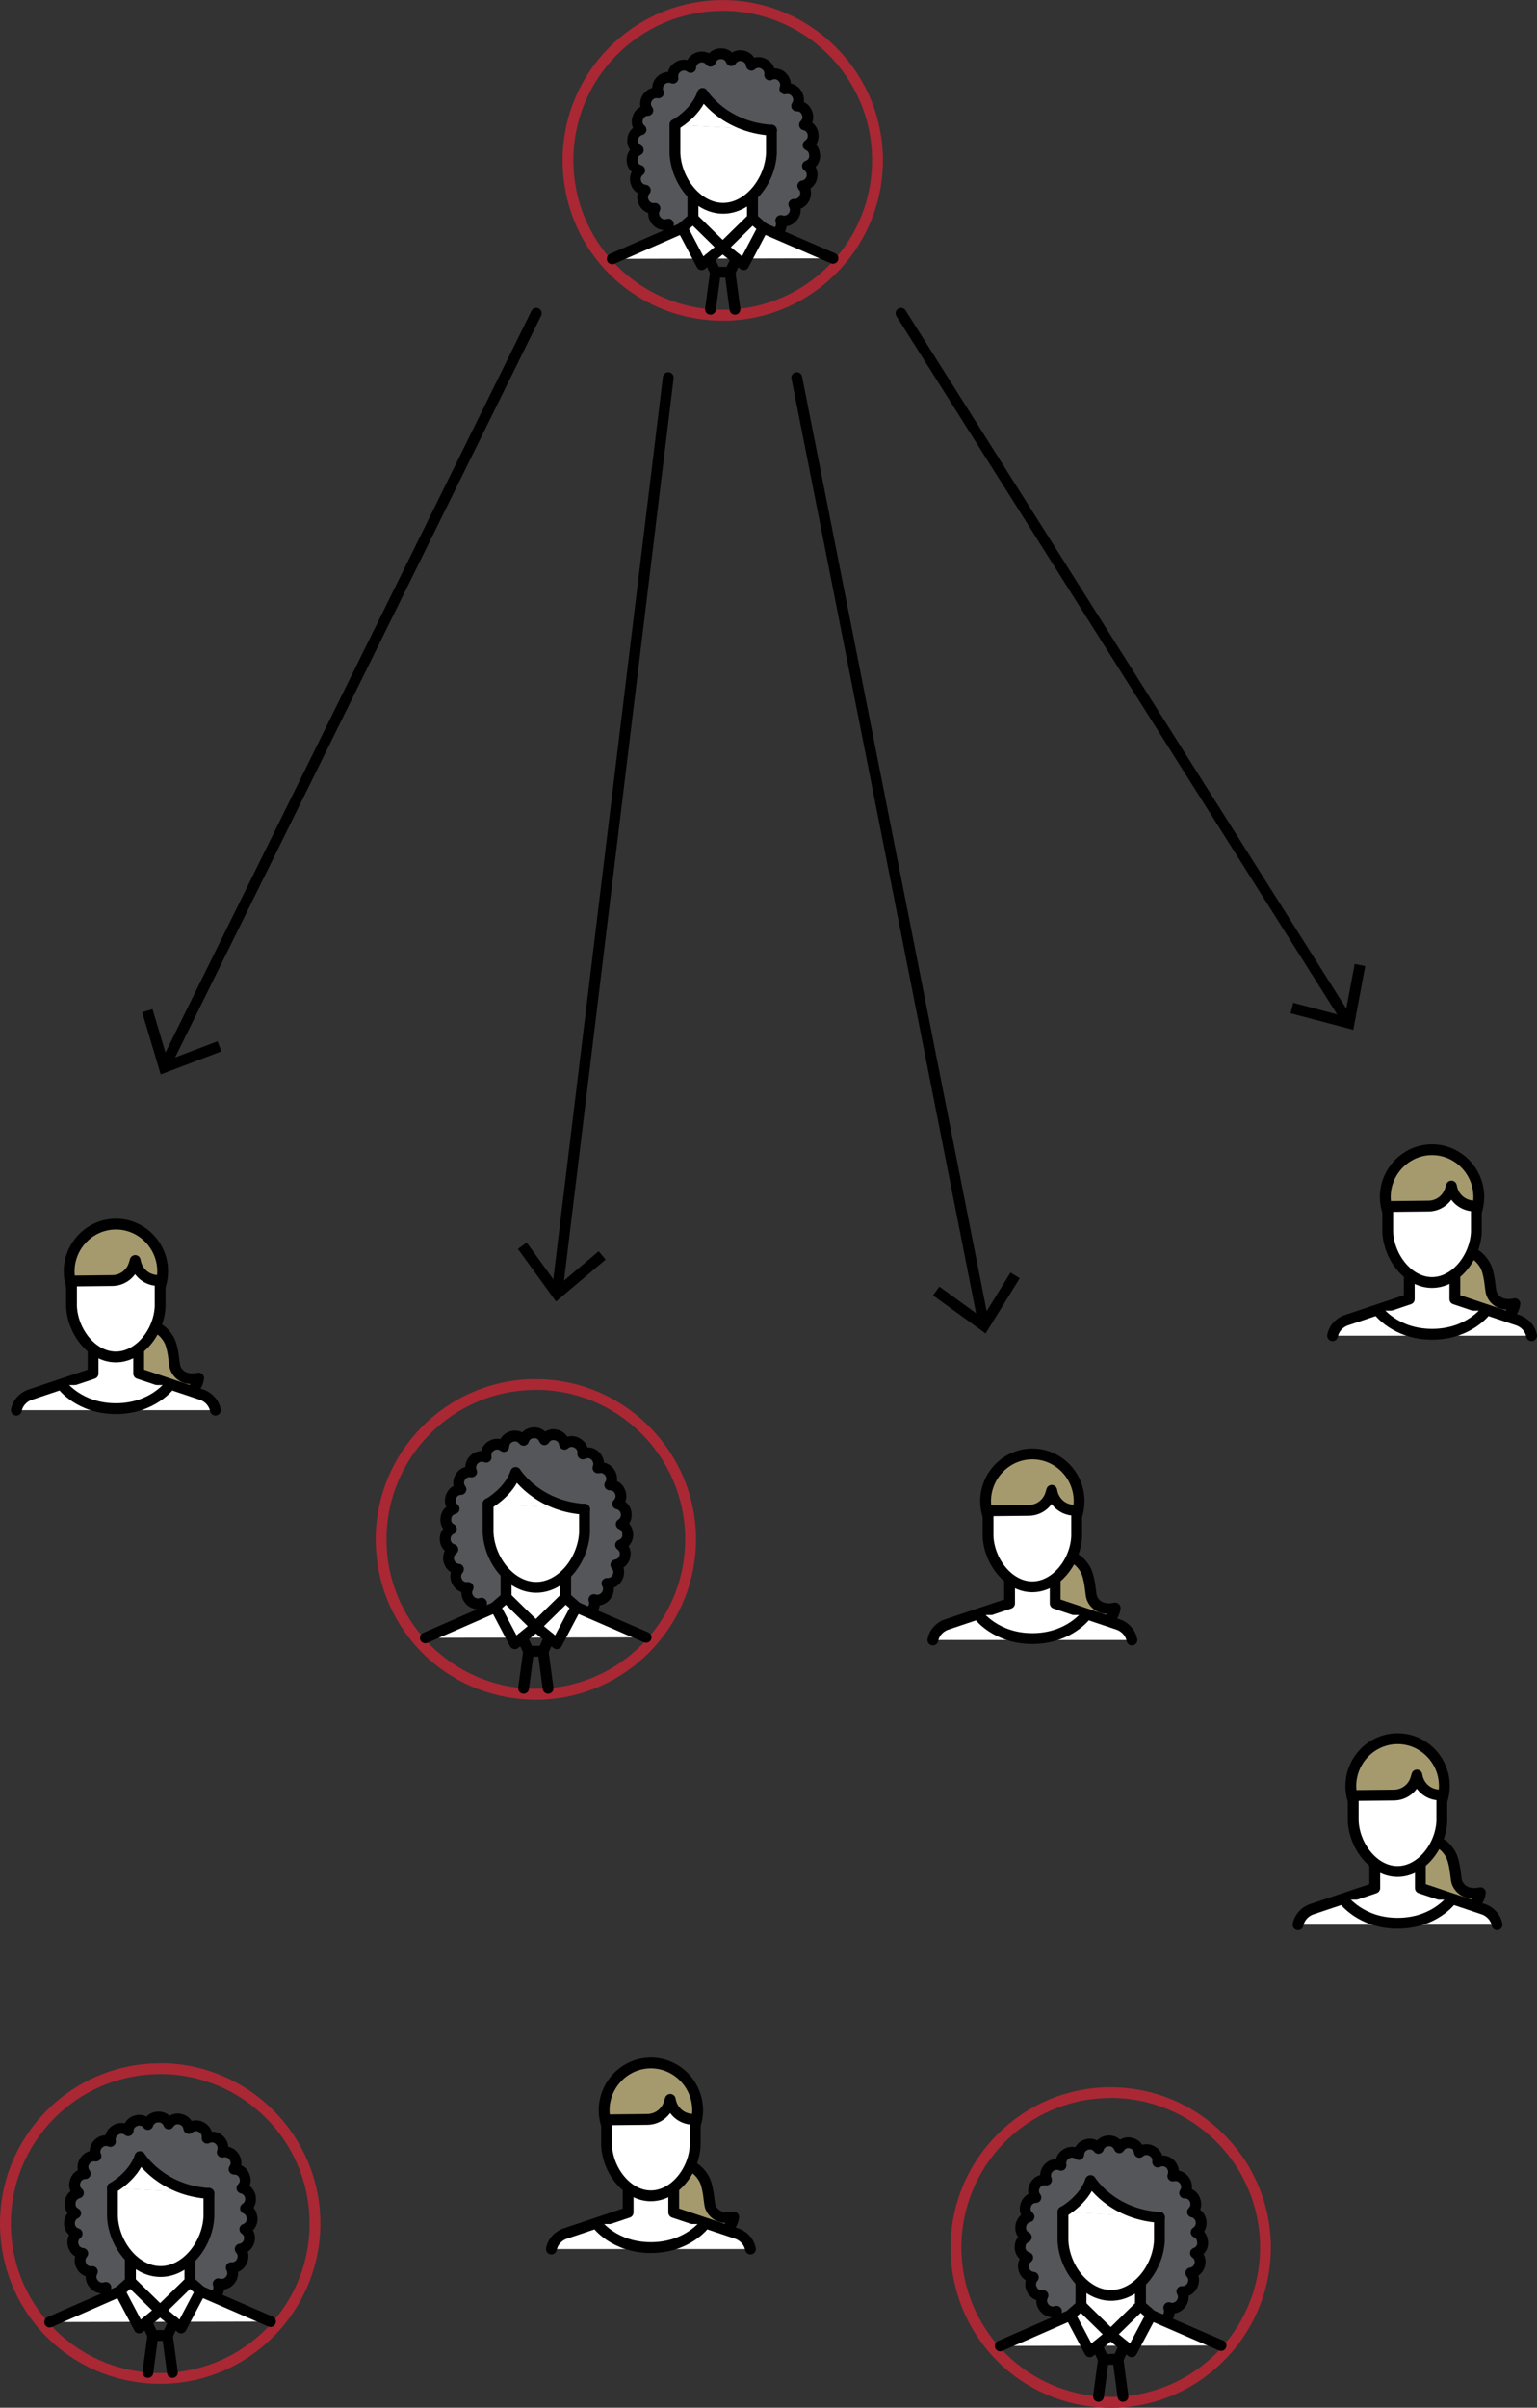 <?xml version="1.0" encoding="UTF-8"?>
<svg id="Layer_2" data-name="Layer 2" xmlns="http://www.w3.org/2000/svg" viewBox="0 0 213.35 333.98">
  <rect x="0" y="0" width="213.35" height="333.98" fill="#333333" stroke="none"/>
  <defs>
    <style>
      .cls-1, .cls-2 {
        fill: #a59a6e;
      }

      .cls-3 {
        fill: #aa2734;
      }

      .cls-4 {
        fill: #54565a;
      }

      .cls-4, .cls-2, .cls-5, .cls-6 {
        stroke: #000;
        stroke-linecap: round;
        stroke-linejoin: round;
        stroke-width: 1.5px;
      }

      .cls-5 {
        fill: #fff;
      }

      .cls-6 {
        fill: none;
      }
    </style>
  </defs>
  <g id="Content">
    <g>
      <g>
        <path class="cls-3" d="m100.32,1.5c11.36,0,20.63,9.16,20.73,20.55.1,10.94-8.29,19.98-19.03,20.85-.5.04-1.01.07-1.51.07-.07,0-.14,0-.21,0-.56,0-1.12-.03-1.68-.07-10.57-.86-18.93-9.66-19.03-20.47-.1-11.45,9.09-20.82,20.54-20.92.06,0,.13,0,.19,0m0-1.5h-.2c-12.26.12-22.14,10.18-22.03,22.44.11,11.58,8.88,21.02,20.41,21.96.61.05,1.21.08,1.8.08h.23c.56,0,1.11-.03,1.63-.08,11.54-.93,20.5-10.76,20.4-22.36-.11-12.15-10.08-22.04-22.23-22.04h0Z"/>
        <g>
          <path class="cls-4" d="m113.06,21.54c.02-.63-.35-1.18-.89-1.41.5-.31.79-.91.68-1.53v-.07c-.12-.62-.6-1.09-1.18-1.21.42-.4.59-1.04.36-1.62l-.04-.1c-.24-.59-.81-.93-1.41-.91.35-.5.37-1.18,0-1.71l-.04-.05c-.36-.53-1.01-.75-1.6-.6.22-.57.08-1.24-.39-1.68,0,0-.03-.03-.03-.03-.47-.43-1.14-.5-1.68-.22.08-.6-.21-1.21-.77-1.51l-.07-.04c-.57-.31-1.25-.21-1.7.2-.07-.61-.52-1.13-1.15-1.28,0,0-.07-.02-.08-.02-.63-.14-1.24.15-1.56.67-.22-.57-.77-.99-1.42-.96h-.12c-.64.03-1.17.46-1.35,1.04-.37-.49-1.01-.72-1.63-.53l-.09.03c-.61.2-1,.75-1.02,1.36-.48-.38-1.17-.45-1.72-.1l-.05.03c-.55.33-.8.96-.69,1.56-.55-.24-1.22-.13-1.67.32l-.05.05c-.44.45-.54,1.12-.29,1.66-.59-.1-1.2.14-1.54.68l-.05.08c-.33.54-.26,1.2.11,1.67-.6.01-1.16.38-1.37.98l-.03.09c-.21.6-.01,1.23.45,1.61-.58.14-1.04.61-1.14,1.24v.1c-.1.63.23,1.21.76,1.48-.54.25-.9.81-.86,1.44v.09c.05.64.49,1.13,1.06,1.3-.48.36-.72.98-.55,1.59l.03.09c.18.61.71,1.01,1.3,1.06-.4.45-.5,1.12-.2,1.69l.04.08c.3.56.91.84,1.5.75-.3.54-.24,1.23.19,1.71l.04.05c.42.48,1.07.63,1.64.43-.15.58.06,1.22.58,1.59l.08.05c.53.37,1.2.34,1.69-.01-.02.61.35,1.2.95,1.43l.1.04c.61.22,1.25.02,1.64-.44.14.6.65,1.07,1.3,1.13h.1s.06.01.09.01c.61.02,1.14-.34,1.38-.87.3.54.92.87,1.56.76,0,0,.07-.01.08-.01.64-.11,1.09-.61,1.18-1.22.42.44,1.09.6,1.68.35l.1-.05c.58-.27.9-.86.85-1.47.52.32,1.2.29,1.71-.11l.06-.05c.51-.4.66-1.06.46-1.63.58.2,1.25.01,1.65-.5l.05-.06c.39-.5.41-1.17.11-1.68.6.05,1.19-.28,1.46-.85l.03-.06c.27-.57.16-1.23-.25-1.66.58-.08,1.08-.51,1.24-1.11l.02-.09c.15-.62-.12-1.22-.61-1.56.56-.19.98-.72,1.01-1.35v-.13s0-.02,0-.02Z"/>
          <g>
            <g>
              <polyline class="cls-5" points="115.62 35.83 104.44 30.99 104.44 26.1 96.2 26.1 96.2 30.99 84.98 35.9"/>
              <polygon class="cls-5" points="100.32 34.33 104.44 30.99 104.44 26.1 96.2 26.1 96.2 30.99 100.32 34.33"/>
              <polygon class="cls-5" points="100.32 34.33 97.4 36.72 94.7 31.6 96.2 30.29 100.32 34.33"/>
              <polygon class="cls-5" points="100.32 34.33 103.23 36.72 105.93 31.6 104.44 30.29 100.32 34.33"/>
              <polyline class="cls-6" points="102.22 35.89 101.33 37.76 100.32 37.76 99.31 37.76 98.42 35.89"/>
              <line class="cls-6" x1="102.02" y1="42.9" x2="101.33" y2="37.76"/>
              <line class="cls-6" x1="99.31" y1="37.76" x2="98.62" y2="42.9"/>
            </g>
            <path class="cls-5" d="m107.08,18.04c0,4.85,0-1.62,0,3.22-.18,3.88-3.18,7.66-6.74,7.63-3.53-.02-6.48-3.78-6.65-7.63,0-4.85,0,.87,0-3.97"/>
            <path class="cls-5" d="m93.69,17.3s2.93-1.6,3.83-4.35c0,0,2.87,4.68,9.57,5.11"/>
          </g>
        </g>
      </g>
      <g>
        <path class="cls-3" d="m74.38,192.79c11.36,0,20.63,9.16,20.73,20.55.1,10.94-8.29,19.98-19.03,20.85-.5.04-1.01.07-1.51.07-.07,0-.14,0-.22,0-.56,0-1.12-.03-1.67-.07-10.57-.86-18.93-9.66-19.03-20.47-.1-11.45,9.09-20.82,20.54-20.92.06,0,.13,0,.19,0m0-1.5h-.2c-12.26.12-22.14,10.18-22.03,22.44.11,11.58,8.88,21.02,20.41,21.96.61.05,1.21.08,1.79.08h.23c.55,0,1.1-.03,1.63-.08,11.54-.93,20.5-10.76,20.4-22.36-.11-12.15-10.08-22.03-22.23-22.03h0Z"/>
        <g>
          <path class="cls-4" d="m87.12,212.83c.02-.63-.35-1.18-.89-1.41.5-.31.79-.91.68-1.53v-.07c-.12-.62-.6-1.09-1.18-1.21.42-.4.59-1.04.36-1.62l-.04-.1c-.24-.59-.81-.93-1.41-.91.35-.5.37-1.18,0-1.71l-.04-.05c-.36-.53-1.01-.75-1.6-.6.22-.57.08-1.24-.39-1.68,0,0-.03-.03-.03-.03-.47-.43-1.14-.5-1.68-.22.08-.6-.21-1.21-.77-1.51l-.07-.04c-.57-.31-1.25-.21-1.7.2-.07-.61-.52-1.13-1.15-1.28,0,0-.07-.02-.08-.02-.63-.14-1.24.15-1.56.67-.22-.57-.77-.99-1.42-.96h-.12c-.64.03-1.17.46-1.35,1.04-.37-.49-1.01-.72-1.63-.53l-.09.03c-.61.2-1,.75-1.02,1.36-.48-.38-1.17-.45-1.72-.1l-.05.03c-.55.33-.8.96-.69,1.56-.55-.24-1.22-.13-1.67.32l-.05.05c-.44.45-.54,1.12-.29,1.66-.59-.1-1.2.14-1.54.68l-.05.08c-.33.54-.26,1.2.11,1.67-.6.01-1.16.38-1.37.98l-.03.09c-.21.6-.01,1.23.45,1.61-.58.14-1.04.61-1.14,1.24v.1c-.1.63.23,1.21.76,1.48-.54.25-.9.81-.86,1.44v.09c.05.64.49,1.13,1.06,1.3-.48.36-.72.98-.55,1.59l.03.09c.18.61.71,1.01,1.3,1.06-.4.45-.5,1.12-.2,1.69l.04.08c.3.56.91.84,1.5.75-.3.54-.24,1.23.19,1.71l.04.05c.42.48,1.07.63,1.64.43-.15.58.06,1.22.58,1.59l.08.05c.53.37,1.2.34,1.69-.01-.02.61.35,1.2.95,1.43l.1.04c.61.22,1.25.02,1.64-.44.14.6.65,1.07,1.3,1.13h.1s.06.01.09.01c.61.02,1.14-.34,1.38-.87.3.54.92.87,1.56.76,0,0,.07-.01.08-.01.64-.11,1.09-.61,1.18-1.22.42.44,1.09.6,1.68.35l.1-.05c.58-.27.9-.86.85-1.47.52.32,1.2.29,1.71-.11l.06-.05c.51-.4.66-1.06.46-1.63.58.2,1.25.01,1.65-.5l.05-.06c.39-.5.41-1.17.11-1.68.6.05,1.19-.28,1.46-.85l.03-.06c.27-.57.16-1.23-.25-1.66.58-.08,1.08-.51,1.24-1.11l.02-.09c.15-.62-.12-1.22-.61-1.56.56-.19.98-.72,1.01-1.35v-.13s0-.02,0-.02Z"/>
          <g>
            <g>
              <polyline class="cls-5" points="89.68 227.12 78.5 222.28 78.5 217.39 70.26 217.39 70.26 222.28 59.04 227.19"/>
              <polygon class="cls-5" points="74.38 225.62 78.5 222.28 78.5 217.39 70.26 217.39 70.26 222.28 74.38 225.62"/>
              <polygon class="cls-5" points="74.38 225.62 71.46 228.01 68.76 222.89 70.26 221.58 74.38 225.62"/>
              <polygon class="cls-5" points="74.38 225.62 77.29 228.01 79.99 222.89 78.5 221.58 74.38 225.62"/>
              <polyline class="cls-6" points="76.27 227.18 75.39 229.05 74.38 229.05 73.37 229.05 72.48 227.18"/>
              <line class="cls-6" x1="76.08" y1="234.19" x2="75.39" y2="229.05"/>
              <line class="cls-6" x1="73.37" y1="229.05" x2="72.68" y2="234.19"/>
            </g>
            <path class="cls-5" d="m81.14,209.33c0,4.85,0-1.62,0,3.22-.18,3.88-3.18,7.66-6.74,7.63-3.53-.02-6.48-3.78-6.65-7.63,0-4.85,0,.87,0-3.97"/>
            <path class="cls-5" d="m67.75,208.6s2.93-1.6,3.83-4.35c0,0,2.87,4.68,9.57,5.11"/>
          </g>
        </g>
      </g>
      <g>
        <path class="cls-3" d="m154.18,291.01c11.36,0,20.63,9.16,20.73,20.55.1,10.94-8.29,19.98-19.03,20.85-.5.04-1.01.07-1.51.07-.07,0-.14,0-.22,0-.56,0-1.12-.03-1.67-.07-10.57-.86-18.93-9.66-19.03-20.47-.1-11.45,9.09-20.82,20.54-20.92.06,0,.13,0,.19,0m0-1.5h-.2c-12.26.12-22.14,10.18-22.03,22.44.11,11.58,8.88,21.02,20.41,21.96.61.05,1.21.08,1.79.08h.23c.55,0,1.1-.03,1.63-.08,11.54-.93,20.5-10.76,20.4-22.36-.11-12.15-10.08-22.03-22.23-22.03h0Z"/>
        <g>
          <path class="cls-4" d="m166.92,311.05c.02-.63-.35-1.18-.89-1.41.5-.31.79-.91.68-1.53v-.07c-.12-.62-.6-1.09-1.18-1.21.42-.4.59-1.04.36-1.62l-.04-.1c-.24-.59-.81-.93-1.41-.91.35-.5.37-1.18,0-1.71l-.04-.05c-.36-.53-1.01-.75-1.6-.6.22-.57.08-1.24-.39-1.68,0,0-.03-.03-.03-.03-.47-.43-1.14-.5-1.68-.22.08-.6-.21-1.21-.77-1.51l-.07-.04c-.57-.31-1.25-.21-1.7.2-.07-.61-.52-1.13-1.15-1.28,0,0-.07-.02-.08-.02-.63-.14-1.24.15-1.56.67-.22-.57-.77-.99-1.42-.96h-.12c-.64.03-1.17.46-1.35,1.04-.37-.49-1.01-.72-1.63-.53l-.09.03c-.61.2-1,.75-1.02,1.36-.48-.38-1.17-.45-1.72-.1l-.05.03c-.55.33-.8.96-.69,1.56-.55-.24-1.22-.13-1.67.32l-.05.05c-.44.45-.54,1.12-.29,1.66-.59-.1-1.2.14-1.54.68l-.05.08c-.33.54-.26,1.2.11,1.67-.6.01-1.16.38-1.37.98l-.03.09c-.21.6-.01,1.23.45,1.61-.58.14-1.04.61-1.14,1.24v.1c-.1.63.23,1.21.76,1.48-.54.25-.9.81-.86,1.44v.09c.05.64.49,1.13,1.06,1.3-.48.36-.72.98-.55,1.59l.03.09c.18.61.71,1.01,1.3,1.06-.4.45-.5,1.12-.2,1.69l.04.08c.3.56.91.84,1.5.75-.3.54-.24,1.23.19,1.71l.04.05c.42.48,1.07.63,1.64.43-.15.58.06,1.22.58,1.59l.08.05c.53.37,1.2.34,1.69-.01-.02.61.35,1.2.95,1.43l.1.04c.61.22,1.25.02,1.64-.44.14.6.65,1.07,1.3,1.13h.1s.06.01.09.01c.61.02,1.14-.34,1.38-.87.3.54.92.87,1.56.76,0,0,.07-.01.08-.01.64-.11,1.09-.61,1.18-1.22.42.44,1.09.6,1.68.35l.1-.05c.58-.27.9-.86.85-1.47.52.32,1.2.29,1.71-.11l.06-.05c.51-.4.66-1.06.46-1.63.58.2,1.25.01,1.65-.5l.05-.06c.39-.5.41-1.17.11-1.68.6.05,1.19-.28,1.46-.85l.03-.06c.27-.57.16-1.23-.25-1.66.58-.08,1.08-.51,1.24-1.11l.02-.09c.15-.62-.12-1.22-.61-1.56.56-.19.98-.72,1.01-1.35v-.13s0-.02,0-.02Z"/>
          <g>
            <g>
              <polyline class="cls-5" points="169.49 325.35 158.3 320.5 158.3 315.61 150.06 315.61 150.06 320.5 138.84 325.41"/>
              <polygon class="cls-5" points="154.18 323.84 158.3 320.5 158.3 315.61 150.06 315.61 150.06 320.5 154.18 323.84"/>
              <polygon class="cls-5" points="154.18 323.84 151.27 326.23 148.56 321.12 150.06 319.81 154.18 323.84"/>
              <polygon class="cls-5" points="154.18 323.84 157.09 326.23 159.8 321.12 158.3 319.81 154.18 323.84"/>
              <polyline class="cls-6" points="156.08 325.4 155.19 327.27 154.18 327.27 153.17 327.27 152.28 325.4"/>
              <line class="cls-6" x1="155.88" y1="332.41" x2="155.19" y2="327.27"/>
              <line class="cls-6" x1="153.17" y1="327.27" x2="152.48" y2="332.41"/>
            </g>
            <path class="cls-5" d="m160.94,307.55c0,4.85,0-1.62,0,3.22-.18,3.88-3.18,7.66-6.74,7.63-3.53-.02-6.48-3.78-6.65-7.63,0-4.85,0,.87,0-3.97"/>
            <path class="cls-5" d="m147.55,306.82s2.93-1.6,3.83-4.35c0,0,2.87,4.68,9.57,5.11"/>
          </g>
        </g>
      </g>
      <g>
        <path class="cls-3" d="m22.24,287.7c11.36,0,20.63,9.16,20.73,20.55.1,10.94-8.29,19.98-19.03,20.85-.5.04-1.01.07-1.51.07-.07,0-.14,0-.21,0-.56,0-1.12-.03-1.68-.07-10.57-.86-18.93-9.66-19.03-20.47-.1-11.45,9.09-20.82,20.54-20.92.06,0,.13,0,.19,0m0-1.5h-.2C9.77,286.31-.11,296.38,0,308.63c.11,11.58,8.88,21.02,20.41,21.96.61.05,1.21.08,1.8.08h.23c.55,0,1.1-.03,1.63-.08,11.54-.93,20.5-10.76,20.4-22.36-.11-12.15-10.08-22.04-22.23-22.04h0Z"/>
        <g>
          <path class="cls-4" d="m34.97,307.74c.02-.63-.35-1.18-.89-1.41.5-.31.79-.91.68-1.53v-.07c-.12-.62-.6-1.09-1.18-1.21.42-.4.59-1.04.36-1.62l-.04-.1c-.24-.59-.81-.93-1.41-.91.35-.5.37-1.18,0-1.71l-.04-.05c-.36-.53-1.01-.75-1.6-.6.22-.57.08-1.24-.39-1.68,0,0-.03-.03-.03-.03-.47-.43-1.14-.5-1.68-.22.08-.6-.21-1.21-.77-1.51l-.07-.04c-.57-.31-1.25-.21-1.7.2-.07-.61-.52-1.13-1.15-1.28,0,0-.07-.02-.08-.02-.63-.14-1.24.15-1.56.67-.22-.57-.77-.99-1.42-.96h-.12c-.64.03-1.17.46-1.35,1.04-.37-.49-1.01-.72-1.63-.53l-.09.03c-.61.2-1,.75-1.02,1.36-.48-.38-1.17-.45-1.72-.1l-.05.03c-.55.33-.8.96-.69,1.56-.55-.24-1.22-.13-1.67.32l-.05.05c-.44.45-.54,1.12-.29,1.66-.59-.1-1.2.14-1.54.68l-.05.08c-.33.54-.26,1.2.11,1.67-.6.01-1.16.38-1.37.98l-.03.09c-.21.6-.01,1.23.45,1.61-.58.14-1.04.61-1.14,1.24v.1c-.1.63.23,1.21.76,1.48-.54.25-.9.81-.86,1.44v.09c.05.64.49,1.13,1.06,1.3-.48.36-.72.98-.55,1.59l.03.09c.18.61.71,1.01,1.3,1.06-.4.45-.5,1.12-.2,1.69l.04.08c.3.56.91.84,1.5.75-.3.54-.24,1.23.19,1.71l.04.05c.42.48,1.07.63,1.64.43-.15.58.06,1.22.58,1.59l.08.05c.53.37,1.2.34,1.69-.01-.02.61.35,1.2.95,1.43l.1.04c.61.22,1.25.02,1.64-.44.14.6.65,1.07,1.3,1.13h.1s.06.01.09.01c.61.02,1.14-.34,1.38-.87.3.54.92.87,1.56.76,0,0,.07-.01.08-.01.64-.11,1.09-.61,1.18-1.22.42.44,1.09.6,1.68.35l.1-.05c.58-.27.9-.86.85-1.47.52.32,1.2.29,1.71-.11l.06-.05c.51-.4.66-1.06.46-1.63.58.2,1.25.01,1.65-.5l.05-.06c.39-.5.41-1.17.11-1.68.6.05,1.19-.28,1.46-.85l.03-.06c.27-.57.16-1.23-.25-1.66.58-.08,1.08-.51,1.24-1.11l.02-.09c.15-.62-.12-1.22-.61-1.56.56-.19.98-.72,1.01-1.35v-.13s0-.02,0-.02Z"/>
          <g>
            <g>
              <polyline class="cls-5" points="37.54 322.03 26.36 317.18 26.36 312.29 18.11 312.29 18.11 317.18 6.9 322.1"/>
              <polygon class="cls-5" points="22.23 320.52 26.36 317.18 26.36 312.29 18.11 312.29 18.11 317.18 22.23 320.52"/>
              <polygon class="cls-5" points="22.23 320.52 19.32 322.92 16.62 317.8 18.11 316.49 22.23 320.52"/>
              <polygon class="cls-5" points="22.23 320.52 25.15 322.92 27.85 317.8 26.36 316.49 22.23 320.52"/>
              <polyline class="cls-6" points="24.13 322.08 23.24 323.96 22.23 323.96 21.22 323.96 20.34 322.08"/>
              <line class="cls-6" x1="23.93" y1="329.09" x2="23.24" y2="323.96"/>
              <line class="cls-6" x1="21.22" y1="323.96" x2="20.53" y2="329.09"/>
            </g>
            <path class="cls-5" d="m29,304.24c0,4.85,0-1.62,0,3.22-.18,3.88-3.18,7.66-6.74,7.63-3.53-.02-6.48-3.78-6.65-7.63,0-4.85,0,.87,0-3.97"/>
            <path class="cls-5" d="m15.6,303.5s2.93-1.6,3.83-4.35c0,0,2.87,4.68,9.57,5.11"/>
          </g>
        </g>
      </g>
      <g>
        <line class="cls-6" x1="110.6" y1="52.38" x2="136.49" y2="183.37"/>
        <polygon points="129.51 179.69 130.39 178.47 136.38 182.81 140.27 176.52 141.55 177.31 136.81 184.97 129.51 179.69"/>
      </g>
      <g>
        <line class="cls-6" x1="92.76" y1="52.38" x2="77.38" y2="178.91"/>
        <polygon points="71.89 173.24 73.11 172.36 77.45 178.34 83.1 173.57 84.07 174.72 77.18 180.53 71.89 173.24"/>
      </g>
      <g>
        <line class="cls-6" x1="74.44" y1="43.46" x2="23.03" y2="147.58"/>
        <polygon points="19.73 140.41 21.17 139.98 23.29 147.07 30.2 144.44 30.73 145.84 22.31 149.04 19.73 140.41"/>
      </g>
      <g>
        <line class="cls-6" x1="125.07" y1="43.46" x2="186.98" y2="141.48"/>
        <polygon points="179.14 140.55 179.52 139.1 186.67 140.99 188.04 133.72 189.51 134 187.85 142.85 179.14 140.55"/>
      </g>
      <g>
        <polygon class="cls-1" points="208.92 182.54 200.45 181.07 200.45 174.65 205.67 175.09 207.07 179.8 208.92 182.54"/>
        <path class="cls-2" d="m202.82,173.76c.99-.36,2.33.09,3.28,1.67.71,1.19.75,3.43.9,3.89.29.91,1.28,1.95,3.28,1.52,0,0-.16,1.5-1.3,1.72"/>
        <path class="cls-2" d="m205.27,166.03c0,3.59-2.91,6.49-6.49,6.49s-6.49-2.91-6.49-6.49,2.91-6.55,6.49-6.55,6.49,2.96,6.49,6.55Z"/>
        <g>
          <path class="cls-5" d="m212.6,185.28c-.18-.93-.84-1.72-1.77-2.1l-8.88-2.98v-4.43h-6.33v4.43l-8.88,2.98c-.93.38-1.59,1.16-1.77,2.1"/>
          <path class="cls-5" d="m204.93,167.27c0,4.45,0-.81,0,3.63-.16,3.57-2.92,7.03-6.19,7-3.24-.02-5.94-3.47-6.11-7,0-4.45,0,.9,0-3.54l5.67-.06c1.4-.02,2.62-.94,3.02-2.28l.15-.5.04.19c.32,1.6,1.79,2.71,3.42,2.56h0Z"/>
          <path class="cls-5" d="m191.31,181.81s2.37,3.27,7.48,3.27,7.48-3.27,7.48-3.27"/>
        </g>
      </g>
      <g>
        <polygon class="cls-1" points="153.43 224.74 144.97 223.28 144.97 216.85 150.19 217.3 151.59 222.01 153.43 224.74"/>
        <path class="cls-2" d="m147.34,215.97c.99-.36,2.33.09,3.28,1.67.71,1.19.75,3.43.9,3.89.29.91,1.28,1.95,3.28,1.52,0,0-.16,1.5-1.3,1.72"/>
        <path class="cls-2" d="m149.79,208.23c0,3.59-2.91,6.49-6.49,6.49s-6.49-2.91-6.49-6.49,2.91-6.55,6.49-6.55,6.49,2.96,6.49,6.55Z"/>
        <g>
          <path class="cls-5" d="m157.12,227.49c-.18-.93-.84-1.72-1.77-2.1l-8.88-2.98v-4.43h-6.33v4.43l-8.88,2.98c-.93.38-1.59,1.16-1.77,2.1"/>
          <path class="cls-5" d="m149.45,209.48c0,4.45,0-.81,0,3.63-.16,3.57-2.92,7.03-6.19,7-3.24-.02-5.94-3.47-6.11-7,0-4.45,0,.9,0-3.54l5.67-.06c1.4-.02,2.62-.94,3.02-2.28l.15-.5.04.19c.32,1.6,1.79,2.71,3.42,2.56h0Z"/>
          <path class="cls-5" d="m135.82,224.02s2.37,3.27,7.48,3.27,7.48-3.27,7.48-3.27"/>
        </g>
      </g>
      <g>
        <polygon class="cls-1" points="100.48 309.22 92.02 307.76 92.02 301.33 97.24 301.78 98.64 306.49 100.48 309.22"/>
        <path class="cls-2" d="m94.39,300.45c.99-.36,2.33.09,3.28,1.67.71,1.19.75,3.43.9,3.89.29.91,1.28,1.95,3.28,1.52,0,0-.16,1.5-1.3,1.72"/>
        <path class="cls-2" d="m96.84,292.71c0,3.59-2.91,6.49-6.49,6.49s-6.49-2.91-6.49-6.49,2.91-6.55,6.49-6.55,6.49,2.96,6.49,6.55Z"/>
        <g>
          <path class="cls-5" d="m104.17,311.97c-.18-.93-.84-1.72-1.77-2.1l-8.88-2.98v-4.43h-6.33v4.43l-8.88,2.98c-.93.38-1.59,1.16-1.77,2.1"/>
          <path class="cls-5" d="m96.5,293.96c0,4.45,0-.81,0,3.63-.16,3.57-2.92,7.03-6.19,7-3.24-.02-5.94-3.47-6.11-7,0-4.45,0,.9,0-3.54l5.67-.06c1.4-.02,2.62-.94,3.02-2.28l.15-.5.04.19c.32,1.6,1.79,2.71,3.42,2.56h0Z"/>
          <path class="cls-5" d="m82.87,308.5s2.37,3.27,7.48,3.27,7.48-3.27,7.48-3.27"/>
        </g>
      </g>
      <g>
        <polygon class="cls-1" points="204.13 264.24 195.67 262.77 195.67 256.35 200.88 256.79 202.28 261.5 204.13 264.24"/>
        <path class="cls-2" d="m198.03,255.46c.99-.36,2.33.09,3.28,1.67.71,1.19.75,3.43.9,3.89.29.91,1.28,1.95,3.28,1.52,0,0-.16,1.5-1.3,1.72"/>
        <path class="cls-2" d="m200.49,247.73c0,3.59-2.91,6.49-6.49,6.49s-6.49-2.91-6.49-6.49,2.91-6.55,6.49-6.55,6.49,2.96,6.49,6.55Z"/>
        <g>
          <path class="cls-5" d="m207.81,266.98c-.18-.93-.84-1.72-1.77-2.1l-8.88-2.98v-4.43h-6.33v4.43l-8.88,2.98c-.93.38-1.59,1.16-1.77,2.1"/>
          <path class="cls-5" d="m200.14,248.97c0,4.45,0-.81,0,3.63-.16,3.57-2.92,7.03-6.19,7-3.24-.02-5.94-3.47-6.11-7,0-4.45,0,.9,0-3.54l5.67-.06c1.4-.02,2.62-.94,3.02-2.28l.15-.5.04.19c.32,1.6,1.79,2.71,3.42,2.56h0Z"/>
          <path class="cls-5" d="m186.52,263.51s2.37,3.27,7.48,3.27,7.48-3.27,7.48-3.27"/>
        </g>
      </g>
      <g>
        <polygon class="cls-1" points="26.22 192.86 17.76 191.4 17.76 184.97 22.98 185.41 24.38 190.12 26.22 192.86"/>
        <path class="cls-2" d="m20.12,184.08c.99-.36,2.33.09,3.28,1.67.71,1.19.75,3.43.9,3.89.29.91,1.28,1.95,3.28,1.52,0,0-.16,1.5-1.3,1.72"/>
        <path class="cls-2" d="m22.58,176.35c0,3.59-2.91,6.49-6.49,6.49s-6.49-2.91-6.49-6.49,2.91-6.55,6.49-6.55,6.49,2.96,6.49,6.55Z"/>
        <g>
          <path class="cls-5" d="m29.9,195.61c-.18-.93-.84-1.72-1.77-2.1l-8.88-2.98v-4.43h-6.33v4.43l-8.88,2.98c-.93.38-1.59,1.16-1.77,2.1"/>
          <path class="cls-5" d="m22.23,177.6c0,4.45,0-.81,0,3.63-.16,3.57-2.92,7.03-6.19,7-3.24-.02-5.94-3.47-6.11-7,0-4.45,0,.9,0-3.54l5.67-.06c1.4-.02,2.62-.94,3.02-2.28l.15-.5.04.19c.32,1.6,1.79,2.71,3.42,2.56h0Z"/>
          <path class="cls-5" d="m8.61,192.13s2.37,3.27,7.48,3.27,7.48-3.27,7.48-3.27"/>
        </g>
      </g>
    </g>
  </g>
</svg>